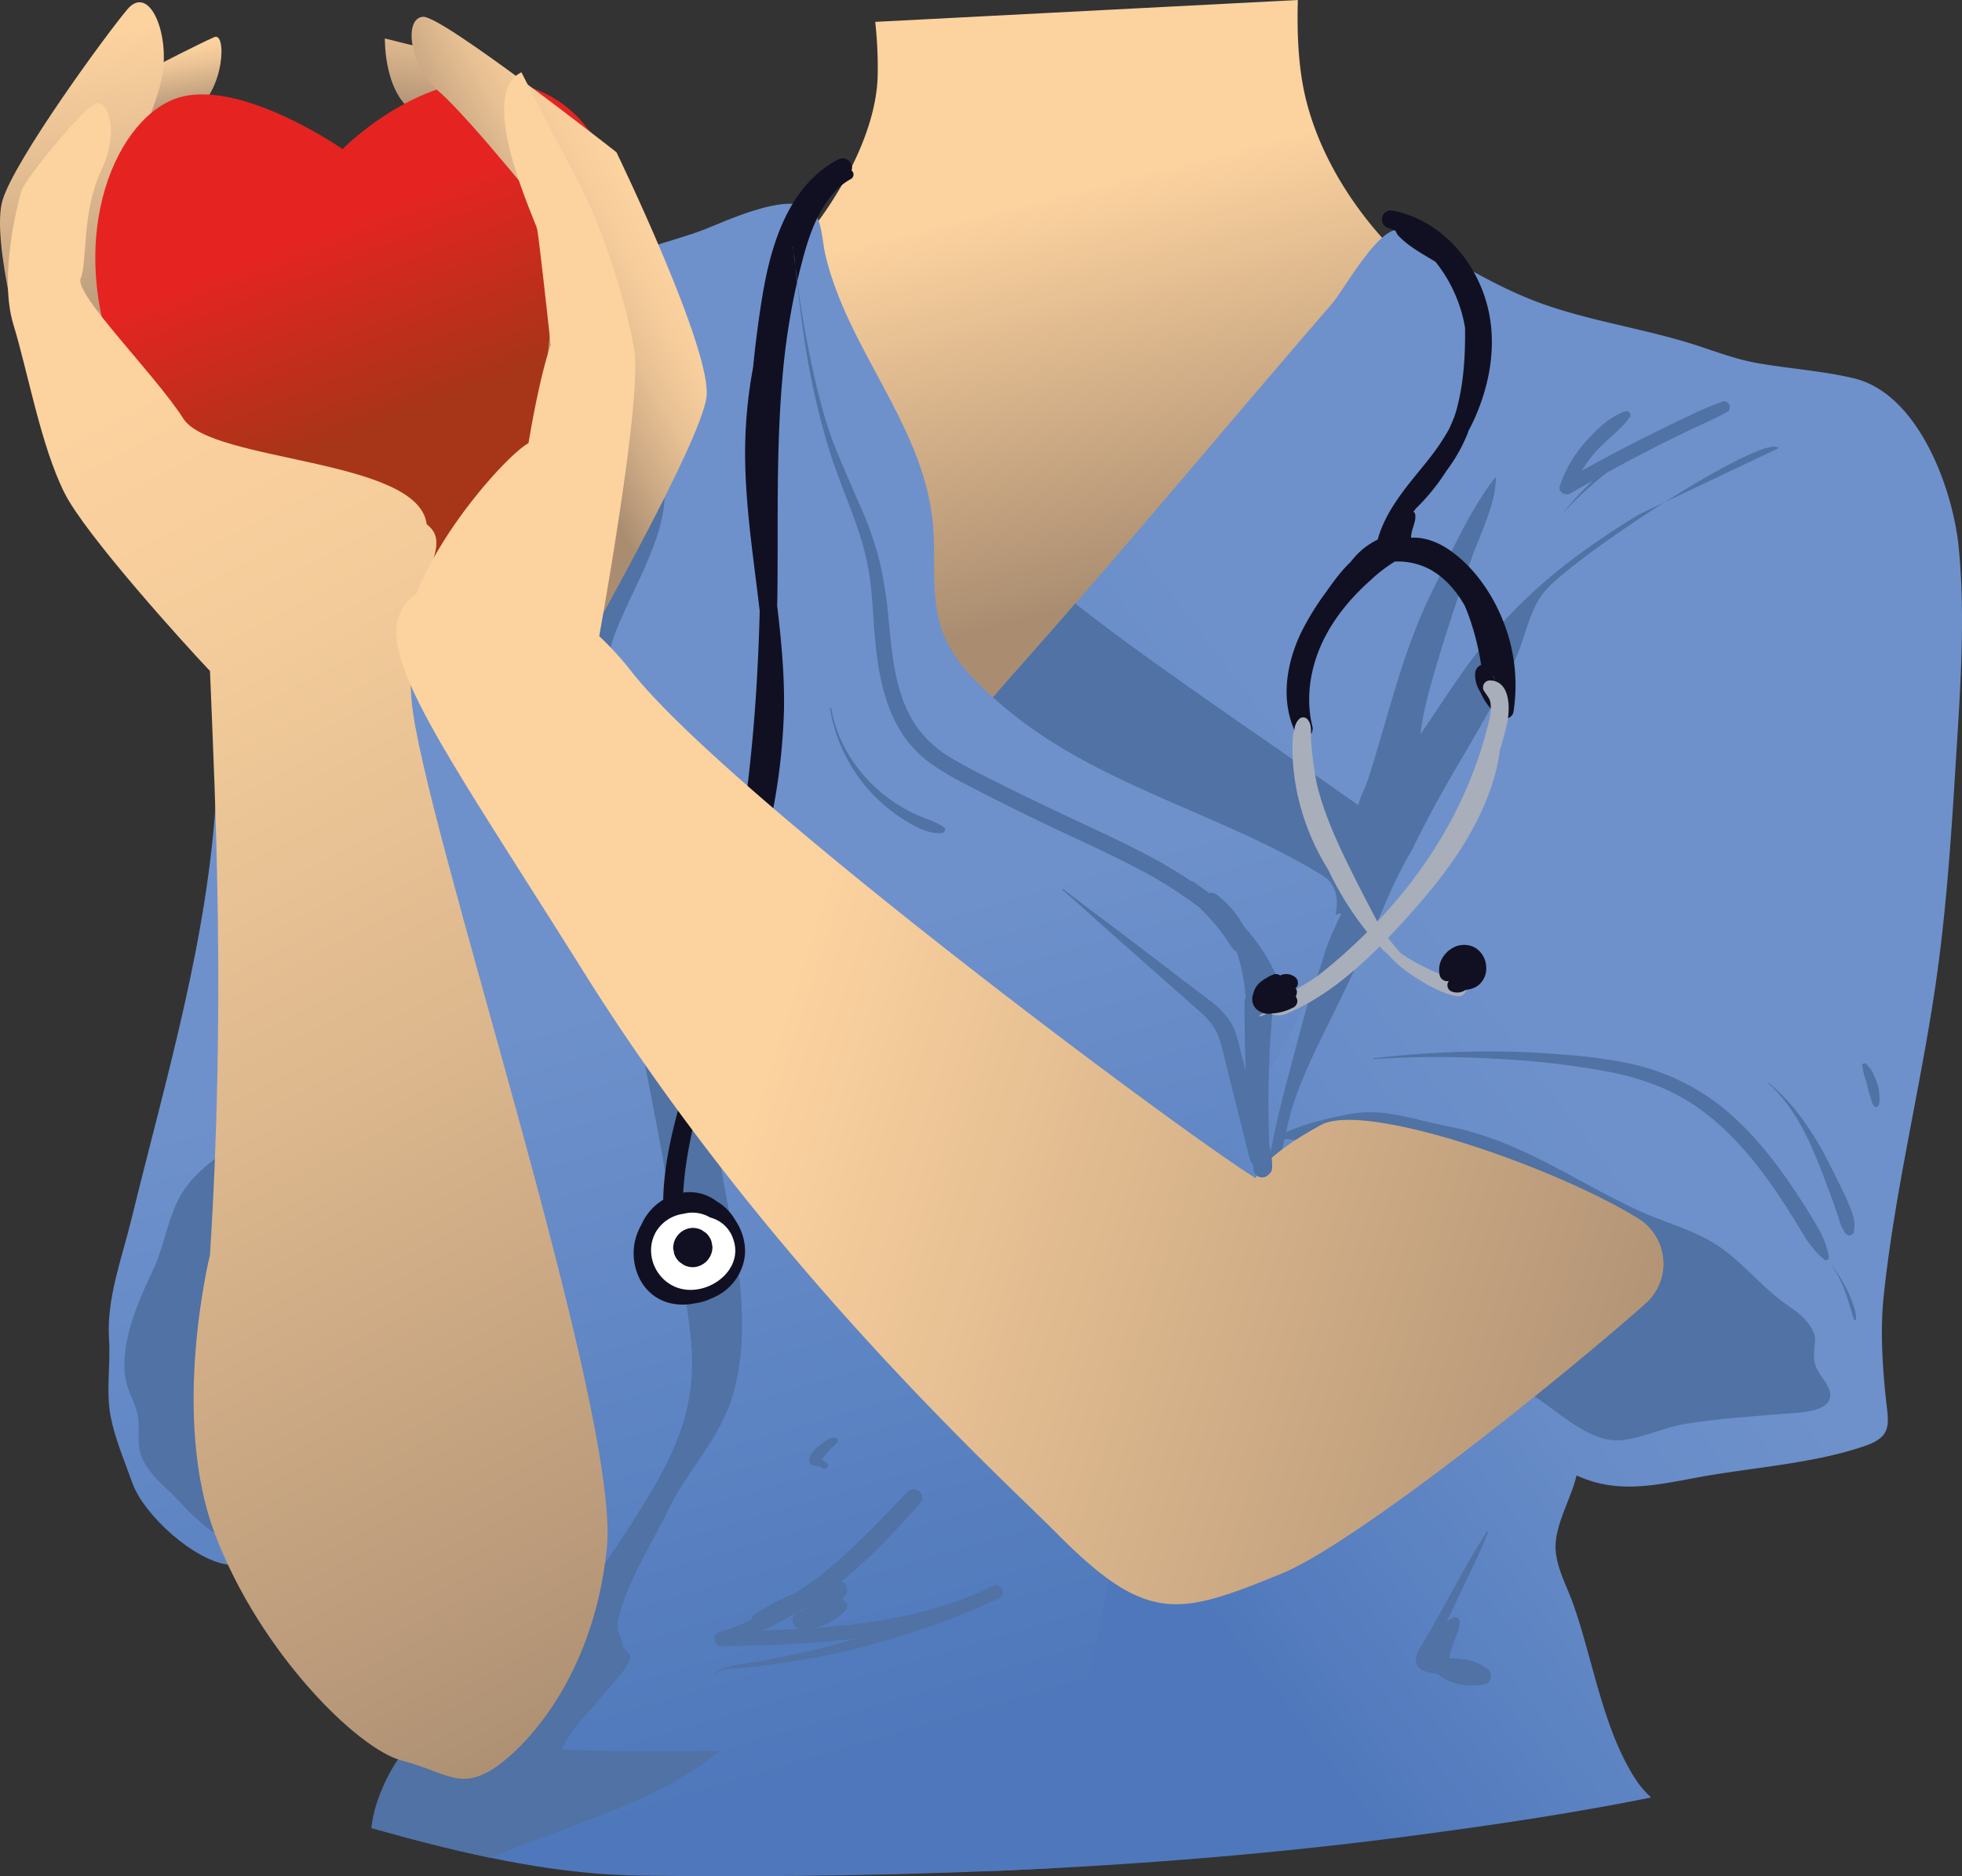 <svg id="_1" data-name="1" xmlns="http://www.w3.org/2000/svg" xmlns:xlink="http://www.w3.org/1999/xlink" viewBox="0 0 687.024 656.87"><rect x="0" y="0" width="687.024" height="656.87" fill="#333333" stroke="none"/><defs><style>.cls-1{fill:url(#Gradiente_sem_nome_124);}.cls-2{fill:url(#Gradiente_sem_nome_86);}.cls-3{fill:#5072a4;}.cls-4{fill:url(#Gradiente_sem_nome_85);}.cls-5{fill:#111022;}.cls-6{fill:#fff;}.cls-7{fill:url(#Gradiente_sem_nome_5);}.cls-8{fill:url(#Gradiente_sem_nome_5-2);}.cls-9{fill:url(#Gradiente_sem_nome_3);}.cls-10{fill:url(#Gradiente_sem_nome_65);}.cls-11{fill:url(#Gradiente_sem_nome_67);}.cls-12{fill:url(#Gradiente_sem_nome_3-2);}.cls-13{fill:url(#Gradiente_sem_nome_124-2);}.cls-14{fill:none;}.cls-15{fill:#a8aeba;}</style><linearGradient id="Gradiente_sem_nome_124" x1="492.083" y1="241.061" x2="464.271" y2="102" gradientTransform="matrix(0.999, -0.052, 0.052, 0.999, -17.717, 29.535)" gradientUnits="userSpaceOnUse"><stop offset="0" stop-color="#aa8d71"/><stop offset="1" stop-color="#fcd29f"/></linearGradient><linearGradient id="Gradiente_sem_nome_86" x1="618.349" y1="395.975" x2="440.351" y2="517.554" gradientTransform="matrix(0.999, -0.052, 0.052, 0.999, -17.717, 29.535)" gradientUnits="userSpaceOnUse"><stop offset="0" stop-color="#6e91cb"/><stop offset="0.356" stop-color="#678cc7"/><stop offset="0.873" stop-color="#547cbe"/><stop offset="0.994" stop-color="#4e78bb"/></linearGradient><linearGradient id="Gradiente_sem_nome_85" x1="322.917" y1="368.699" x2="387.282" y2="642.848" gradientTransform="matrix(0.999, -0.052, 0.052, 0.999, -17.717, 29.535)" gradientUnits="userSpaceOnUse"><stop offset="0" stop-color="#6e91cb"/><stop offset="0.994" stop-color="#4e78bb"/></linearGradient><linearGradient id="Gradiente_sem_nome_5" x1="165.453" y1="59.912" x2="162.319" y2="34.109" gradientTransform="matrix(0.999, -0.052, 0.052, 0.999, -17.717, 29.535)" gradientUnits="userSpaceOnUse"><stop offset="0.097" stop-color="#aa8d71"/><stop offset="0.315" stop-color="#c1a07e"/><stop offset="0.768" stop-color="#ecc496"/><stop offset="1" stop-color="#fcd29f"/></linearGradient><linearGradient id="Gradiente_sem_nome_5-2" x1="142.919" y1="159.861" x2="127.027" y2="29.011" xlink:href="#Gradiente_sem_nome_5"/><linearGradient id="Gradiente_sem_nome_3" x1="247.159" y1="67.494" x2="259.343" y2="8.691" gradientTransform="matrix(0.999, -0.052, 0.052, 0.999, -17.717, 29.535)" gradientUnits="userSpaceOnUse"><stop offset="0.097" stop-color="#aa8d71"/><stop offset="0.355" stop-color="#cdaa85"/><stop offset="0.602" stop-color="#e7c093"/><stop offset="0.825" stop-color="#f7cd9c"/><stop offset="1" stop-color="#fcd29f"/></linearGradient><linearGradient id="Gradiente_sem_nome_65" x1="221.993" y1="96.773" x2="244.874" y2="164.844" gradientTransform="matrix(0.999, -0.052, 0.052, 0.999, -17.717, 29.535)" gradientUnits="userSpaceOnUse"><stop offset="0" stop-color="#e52421"/><stop offset="0.994" stop-color="#a73517"/></linearGradient><linearGradient id="Gradiente_sem_nome_67" x1="335.49" y1="676.716" x2="104.252" y2="172.521" gradientTransform="matrix(0.999, -0.052, 0.052, 0.999, -17.717, 29.535)" gradientUnits="userSpaceOnUse"><stop offset="0.097" stop-color="#aa8d71"/><stop offset="0.193" stop-color="#b69778"/><stop offset="0.543" stop-color="#dcb78d"/><stop offset="0.825" stop-color="#f3cb9a"/><stop offset="1" stop-color="#fcd29f"/></linearGradient><linearGradient id="Gradiente_sem_nome_3-2" x1="271.29" y1="139.699" x2="332.212" y2="110.032" xlink:href="#Gradiente_sem_nome_3"/><linearGradient id="Gradiente_sem_nome_124-2" x1="719.925" y1="448.65" x2="383.37" y2="321.274" xlink:href="#Gradiente_sem_nome_124"/></defs><path class="cls-1" d="M542.785,37.476l-147.99,7.656a146.606,146.606,0,0,1,.851,19.165c-.903,28.692-27.109,59.897-29.498,60.408s.412,100.236.932,125.672,20.674,45.877,32.948,52.403,26.215,14.558,52.129-7.471,81.587-68.672,94.763-90.838,30.976-77.989,30.976-77.989-24.204-21.823-32.236-54.031C542.963,61.635,542.438,49.364,542.785,37.476Z" transform="translate(-88.321 -37.476)"/><path class="cls-2" d="M400.743,645.251c5.781,12.014,11.028,22.43,19.905,32.473,4.325,4.893,7.937,11.108,12.223,14.933,50.582-2.016,101.078-5.977,151.245-12.646,27.4-3.643,55.075-7.701,82.368-13.236a36.958,36.958,0,0,1-4.623-5.155c-12.205-17.92-15.527-42.572-22.703-62.699-2.382-6.682-6.519-13.823-6.116-20.931.45-7.934,5.651-16.509,7.317-23.968,14.232,6.537,27.271,3.513,42.543.685,18.844-3.49,40.319-4.745,58.405-10.984,10.21-3.522,8.214-8.051,7.239-17.878-1.14-11.49-1.811-23.188-.617-34.605,3.824-36.561,12.763-72.223,18.099-108.576,3.793-25.844,5.511-51.744,7.109-77.812,1.521-24.805,3.506-50.993,1.052-75.775-2.047-20.664-14.165-53.733-36.636-59.134-10.952-2.633-22.775-3.387-33.894-5.349-8.802-1.553-16.45-4.861-25.518-7.532-15.904-4.684-32.329-7.278-47.999-12.617-15.278-5.205-28.745-13.418-42.568-21.548-2.058-1.211-7.653-5.253-10.123-5.001-7.522.768-18.583,21.141-22.94,26.175C517.557,186.761,481.551,230.321,444.004,272.492c-10.869,12.207-21.625,25.105-30.003,39.209-10.02,16.867-10.527,35.483-10.866,54.555-.657,36.951-2.025,71.857-15.326,106.843-11.711,30.804-24.118,62.067-17.089,95.397C376.385,595.364,388.912,620.665,400.743,645.251Z" transform="translate(-88.321 -37.476)"/><path class="cls-3" d="M662.18,217.605c-19.37,11.912-34.305,22.932-49.439,39.722-10.801,11.983-18.035,24.131-27.016,37.204.981-8.636,3.565-17.195,6.027-25.565,3.573-12.147,7.681-24.019,11.856-35.978,2.884-8.262,8.778-19.678,8.48-28.623-9.116,11.68-15.761,26.92-22.268,40.136C579.212,266.05,574.671,287.653,567.446,310.062c-1.116,3.461-2.864,6.29-3.468,9.348-29.689-21.067-72.755-49.731-99.123-70.655q-10.367,11.92-20.851,23.736c-10.869,12.207-21.625,25.105-30.003,39.209-.67,1.128-1.291,2.265-1.879,3.409,8.138,20.854,25.783,36.074,49.98,42.878,30.439,8.559,61.512,7.985,91.999.256,1.347-.342,2.685-.725,4.017-1.126q-.783,1.606-1.543,3.216c-6.991,14.849-11.205,31.411-15.383,47.241-3.674,13.92-8.084,29.824-9.369,44.065,5.748-7.005,6.384-18.213,8.99-26.426,3.662-11.546,9.345-22.562,14.675-33.4,5.694-11.577,11.185-23.42,16.776-35.235a158.983,158.983,0,0,1,11.234-22.852c-.035-.027-.066-.052-.101-.079,2.72-5.398,5.497-10.757,8.387-16.026,9.214-16.798,19.679-32.497,27.464-50.089,3.138-7.091,4.659-16.1,9.355-22.262,4.629-6.073,23.824-20.07,42.561-31.928Z" transform="translate(-88.321 -37.476)"/><path class="cls-3" d="M671.163,213.342l39.944-18.956C708.812,191.427,690.225,201.278,671.163,213.342Z" transform="translate(-88.321 -37.476)"/><path class="cls-3" d="M535.812,435.798c3.779-3.688,20.017-7.563,26.612-8.538,11.222-1.659,21.938,2.457,32.679,4.501,25.369,4.827,43.968,18.894,66.952,29.531,9.199,4.258,19.061,6.623,27.506,12.107,8.255,5.36,14.516,13.356,22.328,19.333,3.508,2.684,6.8,4.338,9.481,7.874,4.313,5.688,1.691,6.587,2.232,13.004.395,4.692,5.669,8.369,5.641,12.244-.044,6.208-11.352,6.186-16.92,6.641-11.324.925-22.744,1.661-33.978,3.506-7.065,1.16-16.164,5.356-22.938,5.736-11.515.646-22.264-11.247-31.775-16.548-24.042-13.402-49.34-22.397-73.016-36.671-22.886-13.799-17.923-34.009-2.778-50.954" transform="translate(-88.321 -37.476)"/><path class="cls-4" d="M236.252,590.007c13.219,8.396.978,22.936-1.731,37.225-3.319,17.512-4.822,35.306-5.941,53.075,27.665,7.382,55.53,13.516,84.526,13.855,47.905.56,95.902-.116,143.787-2.628.983-6.768,1.197-14.349,2.063-18.193,10.238-45.45,19.878-91.244,27.927-137.125,2.809-16.012,1.995-32.168,4.817-45.62,11.794-23.005,23.41-46.558,35.994-69.353,8.89-16.103,19.047-31.167,24.142-48.972,2.945-10.292,8.962-22.529-.558-28.381-35.93-22.089-79.842-31.587-112.476-59.825-7.965-6.892-15.8-14.311-19.879-24.036-5.403-12.883-2.474-26.91-4.135-41.058-3.947-33.618-29.772-59.489-37.506-92.479-1.045-4.459-1.106-12.482-4.684-15.47-8.262-6.898-30.792,4.261-38.569,7.149-12.59,4.675-32.332,8.708-42.94,16.786-6.586,5.015-11.773,14.002-18.438,19.808-27.359,23.833-58.557,44.577-83.302,71.252-7.295,7.864-12.796,15.339-17.148,24.868-9.246,20.243-6.925,41.29-8.088,63.259C161.387,365.656,146.566,414.31,134.446,463.938c-3.462,14.176-8.866,28.119-7.954,42.363.585,9.134-1.134,18.405.594,27.209,1.525,7.771,5.001,15.95,7.632,23.296,3.925,10.959,21.668,27.247,33.858,28.523C189.455,587.516,217.715,578.234,236.252,590.007Z" transform="translate(-88.321 -37.476)"/><path class="cls-3" d="M260.179,687.915c27.054-11.627,57.633-18.903,79.973-37.378-18.533-.093-36.47.475-54.971-.585,2.386-6.738,10.466-14.042,15.078-20.007,1.638-2.119,9.02-9.361,8.674-12.498-.193-1.745-2.57-2.63-2.645-4.134-.191-3.786-2.807-3.406-1.132-10.107,3.109-12.437,11.461-25.37,17.056-36.935,6.671-13.789,18.172-25.176,22.58-39.873,7.934-26.452-.014-56.557-4.475-82.874-5.711-33.688-7.67-70.454-20.466-102.499-6.742-16.883-12.707-29.207-14.196-47.508-.756-9.294-5.529-18.93-3.787-28.043,3.311-17.32,30.194-51.389,14.044-68.223-7.452,2.447-22.225,34.19-20.703,48.091-3.675,13.765,3.655,33.509,5.61,47.354,3.658,25.907,4.592,51.662,7.228,77.699,2.465,24.349,7.965,47.922,12.309,72.213,1.914,10.701,3.273,21.107,5.064,31.632,1.732,10.181,3.546,20.131,4.67,30.423,2.438,22.321-3.155,37.733-15.334,57.711-12.455,20.431-26.319,40.339-44.377,56.635C266.964,622.091,263,624.142,259.655,627.216c-4.15,3.813-4.894,6.428-8.878,9.413-6.777,5.078-14.1,5.134-20.118,12.631a63.912,63.912,0,0,0-9.779,17.647,47.769,47.769,0,0,0-2.545,10.617C232.222,681.355,246.131,685.01,260.179,687.915Z" transform="translate(-88.321 -37.476)"/><path class="cls-5" d="M386.49,97.141c.969-2.351-1.828-5.356-4.706-3.838-17.496,9.224-23.655,30.228-26.596,48.388-1.301,8.033-2.362,16.164-3.148,24.338a164.948,164.948,0,0,0-2.812,29.246c-.044,13.257,1.444,26.456,3.08,39.592.684,5.492,1.392,10.985,2.035,16.485-.509,20.18-1.749,40.307-4.171,60.387a629.398,629.398,0,0,1-14.514,78.462c-2.446,9.702-5.435,19.474-8.066,29.333-.951,3.318-1.87,6.645-2.724,9.99-2.326,9.113-4.127,18.552-4.31,28.001a18.973,18.973,0,0,0-7.627,8.702,20.695,20.695,0,0,0-1.914,4.4c-1.993,6.623-.302,14.581,4.897,19.344,4.344,3.98,10.21,4.958,15.719,3.802a18.822,18.822,0,0,0,5.964-1.793,18.438,18.438,0,0,0,11.054-12.347c1.455-5.337-.045-10.939-3.111-15.392a17.331,17.331,0,0,0-6.159-6.112,15.635,15.635,0,0,0-11.41-3.17c-.138.018-.271.047-.408.067.731-13.446,4.2-26.826,7.872-39.919,1.424-4.66,2.854-9.269,4.144-13.809,3.639-12.808,6.854-25.732,9.968-38.677,3.043-12.649,6.183-25.292,8.724-38.053a216.328,216.328,0,0,0,4.584-38.869c.184-12.095-.963-24.155-2.392-36.155.024-1.356.06-2.712.076-4.068.292-25.318-.475-50.72,1.782-75.972a240.805,240.805,0,0,1,5.964-36.866c2.509-10.057,5.323-20.366,12.482-28.194a21.24,21.24,0,0,1,5.565-4.321A1.823,1.823,0,0,0,386.49,97.141Z" transform="translate(-88.321 -37.476)"/><path class="cls-6" d="M345.012,471.133a11.405,11.405,0,0,0-8.015-7.401,12.149,12.149,0,0,0-9.284-1.309,13.261,13.261,0,0,0-9.822,6.545c-4.428,8.168.879,18.471,9.952,19.926C337.633,490.464,348.879,481.492,345.012,471.133Z" transform="translate(-88.321 -37.476)"/><path class="cls-5" d="M337.446,472.08a6.869,6.869,0,0,0-1.922-2.938q-.722-.501-1.445-1.002a6.842,6.842,0,0,0-3.514-.758,7.065,7.065,0,0,0-6.51,7.22q.17.906.34,1.812a6.868,6.868,0,0,0,1.922,2.938q.722.501,1.445,1.002a6.843,6.843,0,0,0,3.514.758,7.065,7.065,0,0,0,6.51-7.22Q337.616,472.986,337.446,472.08Z" transform="translate(-88.321 -37.476)"/><path class="cls-3" d="M176.762,432.094c-7.343,8.417-20.484,13.625-26.345,26.073-3.822,8.118-4.864,16.322-8.665,24.294-5.348,11.213-12.443,27.604-8.954,39.9,1.21,4.264,3.167,6.857,3.862,11.27.644,4.085-.379,8.742.836,12.688,2.155,6.997,8.804,11.577,13.577,16.765,6.875,7.472,13.095,12.859,23.082,16.369,13.366,4.698,23.58-3.331,34.272-10.723,15.399-10.646,25.886-20.153,30.275-39.147,7.162-30.999-12.738-65.693-35.487-86.145C196.858,437.723,189.371,427.764,176.762,432.094Z" transform="translate(-88.321 -37.476)"/><path class="cls-7" d="M130.457,67.673c1.313-1.689,28.644-15.407,32.926-17.22S167.105,68.562,156.385,76.676,123.37,76.793,130.457,67.673Z" transform="translate(-88.321 -37.476)"/><path class="cls-8" d="M98.633,167.721c-1.751-3.092-13.519-45.981-9.469-59.983s36.248-58.105,43.746-66.98,14.722,7.726,12.314,22.703-21.152,52.549-21.152,52.549,7.106,55.331,8.329,58.451S98.633,167.721,98.633,167.721Z" transform="translate(-88.321 -37.476)"/><path class="cls-9" d="M242.433,55.78l-19.347-4.834s-.465,21.773,12.533,26.936S255.65,65.175,242.433,55.78Z" transform="translate(-88.321 -37.476)"/><path class="cls-10" d="M306.331,136.151c-17.344,63.332-67.773,107.182-77.002,105.941s-79.889-27.371-99.539-75.042-.07-89.925,21.973-95.648,56.506,18.27,56.506,18.27,34.817-35.596,69.409-20.202S306.331,136.151,306.331,136.151Z" transform="translate(-88.321 -37.476)"/><path class="cls-11" d="M232.401,282.277c-3.166-40.682,16.363-52.832,5.317-61.278-2.791-23.196-75.381-21.563-85.195-36.969s-38.329-43.637-35.958-49.064.383-23.36,7.078-37.499,2.417-25.057-1.761-23.78-24.637,26.206-26.005,30.521-7.99,30.119-2.882,46.83,9.624,42.47,17.906,59.016c7.284,14.552,41.704,52.624,50.953,62.345,1.869,46.113,5.496,118.032-.015,204.495,0,0-14.056,56.426,1.889,98.038s50.023,74.86,65.083,78.855,19.593,9.596,29.928,4.287,37.143-30.567,42.086-78.564S235.567,322.959,232.401,282.277Z" transform="translate(-88.321 -37.476)"/><path class="cls-12" d="M294.455,261.561c.949-2.171,38.875-68.85,41.228-84.885s-31.498-85.897-31.498-85.897S243.363,43.001,236.485,43.357s-4.944,17.231,5.601,26.233,41.722,47.705,42.334,49.265-12.213,112.56-12.213,112.56Z" transform="translate(-88.321 -37.476)"/><path class="cls-13" d="M661.915,464.012c-29.853-18.339-95.676-40.979-110.952-32.711-21.673,11.731-22.904,18.69-22.904,18.69-26.854-16.647-185.205-134.705-218.718-177.53a105.125,105.125,0,0,0-11.192-12.249c3.828-21.472,14.792-85.448,12.267-100.265-3.047-17.878-11.266-43.446-20.661-60.995s-18.845-36.158-18.845-36.158c-16.045,7.726,4.798,51.737,5.492,54.884s4.753,40.6,4.753,40.6c-4.159,11.885-7.771,34.352-7.771,34.352-6.501,3.418-29.78,28.593-39.232,52.753a15.626,15.626,0,0,0-6.402,8.49c-4.916,17.76,19.418,51.255,65.321,124.463,64.755,103.273,147.809,178.27,165.02,195.692,31.907,32.299,42.881,29.079,78.728,14.493,26.107-10.623,97.767-68.12,127.719-94.665A18.644,18.644,0,0,0,661.915,464.012Z" transform="translate(-88.321 -37.476)"/><path class="cls-14" d="M532.501,448.701c14.931-36.538,36.33-70.593,50.121-107.82,13.598-36.707,28.815-73.46,45.297-108.771" transform="translate(-88.321 -37.476)"/><path class="cls-14" d="M681.215,508.641a4.894,4.894,0,0,0,1.751,3.092" transform="translate(-88.321 -37.476)"/><path class="cls-3" d="M534.322,377.158c-.6-1.23-1.233-2.442-1.91-3.631a64.367,64.367,0,0,0-4.299-6.578c-1.357-1.826-2.807-3.558-4.308-5.239a34.359,34.359,0,0,0-9.388-10.993,3.196,3.196,0,0,0-2.688-.546c-1.604-1.356-3.45-2.386-5.074-3.708a2.409,2.409,0,0,0-1.315-.552c-9.481-6.391-19.871-11.598-30.065-16.417-11.961-5.654-23.975-11.17-35.795-17.117-5.984-3.01-12.072-5.94-17.82-9.388a38.519,38.519,0,0,1-13.124-12.245c-6.837-10.768-7.806-23.836-9.047-36.189a146.043,146.043,0,0,0-3.242-20.857,123.79,123.79,0,0,0-6.853-19.403c-2.762-6.332-5.53-12.658-8.178-19.037a147.051,147.051,0,0,1-6.233-19.625,344.021,344.021,0,0,1-7.674-41.447c-.148-1.131-.32-2.272-.491-3.416.08.834.163,1.665.26,2.488.344,2.905.672,5.812,1.016,8.717.698,5.907,1.476,11.806,2.41,17.681a265.069,265.069,0,0,0,7.753,33.949c3.28,11.046,8.167,21.522,11.573,32.531a88.798,88.798,0,0,1,3.543,17.5c.596,5.961.823,11.954,1.394,17.916,1.013,10.569,2.859,21.292,8.16,30.645a39.198,39.198,0,0,0,9.974,11.576,89.842,89.842,0,0,0,13.903,8.448q16.218,8.462,32.78,16.242c8.565,4.024,17.189,7.932,25.581,12.311a151.549,151.549,0,0,1,23.15,14.435c1.348,1.381,2.733,2.719,4.023,4.161a71.916,71.916,0,0,1,5.072,6.416q1.258,1.864,2.515,3.729a2.945,2.945,0,0,0,1.383,1.139,53.159,53.159,0,0,1,2.374,9.153c.385,2.256.65,4.528.862,6.806a2.996,2.996,0,0,0-.392,1.481q-.094,11.522.357,23.04c.007.435.016.871.022,1.306q-.867-3.385-1.733-6.77c-.929-3.627-1.726-7.365-3.723-10.589a29.499,29.499,0,0,0-7.283-7.416c-3.116-2.415-6.283-4.765-9.411-7.165Q492.523,372.93,482.622,365.417c-7.29-5.559-14.705-10.971-21.917-16.626-.199-.156-.462.127-.266.295,6.125,5.268,12.066,10.76,18.121,16.113,5.99,5.295,11.962,10.612,17.969,15.888q4.456,3.914,8.894,7.848c2.526,2.247,5.277,4.429,7.286,7.176,2.068,2.827,2.981,6.062,3.818,9.419q1.44,5.776,2.871,11.553,3.285,13.22,6.628,26.425a2.6,2.6,0,0,0,.98,1.423c.074.679.138,1.359.215,2.037a3.085,3.085,0,0,0,5.407,1.645,2.903,2.903,0,0,0,1.158-2.3,28.476,28.476,0,0,0-.991-7.844c-.46-11.71-.42-23.426.25-35.137q.606-10.59,1.871-21.125a16.701,16.701,0,0,0,.3-2.711A6.435,6.435,0,0,0,534.322,377.158Z" transform="translate(-88.321 -37.476)"/><path class="cls-3" d="M365.949,123.941c.076.38.128.768.191,1.152-.029-.391-.072-.782-.088-1.172C366.049,123.847,365.934,123.863,365.949,123.941Z" transform="translate(-88.321 -37.476)"/><path class="cls-3" d="M366.819,130.771c-.182-1.899-.37-3.807-.679-5.677C366.279,126.983,366.536,128.88,366.819,130.771Z" transform="translate(-88.321 -37.476)"/><path class="cls-3" d="M418.853,327.123c-3.133-2.178-7.013-3.179-10.438-4.805a53.904,53.904,0,0,1-9.909-6.08,52.97,52.97,0,0,1-14.788-17.743,48.055,48.055,0,0,1-4.343-13.028c-.048-.261-.463-.25-.422.022a56.854,56.854,0,0,0,26.124,39.127c3.748,2.289,8.499,4.968,13.062,4.518C419.023,329.047,419.738,327.738,418.853,327.123Z" transform="translate(-88.321 -37.476)"/><path class="cls-3" d="M691.44,178.1a113.42,113.42,0,0,0-11.684,4.977q-2.502,1.138-4.962,2.367-5.914,2.825-11.769,5.772-10.537,5.331-20.832,11.117a43.26,43.26,0,0,1,5.222-7.06c3.664-4.061,8.309-7.186,11.516-11.636a1.34,1.34,0,0,0-1.406-2.151c-5.654,1.855-10.209,6.399-14.073,10.78a42.999,42.999,0,0,0-8.933,15.368c-.694,2.18,2.05,3.56,3.734,2.575q3.922-2.295,7.883-4.522c-.071.068-.145.133-.216.2a113.473,113.473,0,0,0-10.324,11.212c-.02.025.015.057.037.033A128.847,128.847,0,0,1,650.763,203.101q7.26-4.01,14.631-7.812,6.731-3.464,13.555-6.741c4.734-2.269,9.62-4.347,14.218-6.876C695.137,180.588,693.541,177.24,691.44,178.1Z" transform="translate(-88.321 -37.476)"/><path class="cls-3" d="M728.691,477.32a30.513,30.513,0,0,0-2.8-8.235c-1.306-2.419-2.732-4.763-4.18-7.099-2.967-4.787-6.054-9.503-9.36-14.064-6.442-8.887-13.737-17.281-22.483-23.975a78.556,78.556,0,0,0-32.314-14.42,171.711,171.711,0,0,0-19.83-2.668c-6.968-.606-13.958-1.044-20.951-1.2a349.533,349.533,0,0,0-47.485,2.331.137.137,0,0,0,.014.273,343.223,343.223,0,0,1,41.631-.166,299.611,299.611,0,0,1,40.493,4.564c11.592,2.232,22.608,6.192,32.226,13.155,8.563,6.199,15.797,14.08,22.109,22.517,3.699,4.945,7.112,10.098,10.368,15.344,1.593,2.567,3.129,5.168,4.744,7.721a34.119,34.119,0,0,0,6.15,7.014A1.04,1.04,0,0,0,728.691,477.32Z" transform="translate(-88.321 -37.476)"/><path class="cls-3" d="M737.359,494.603a37.107,37.107,0,0,0-2.006-4.992,62.158,62.158,0,0,0-5.4-8.989.037.037,0,0,0-.062.041,43.988,43.988,0,0,1,4.659,9.392c.566,1.577,1.089,3.179,1.551,4.789q.347,1.209.713,2.414a9.948,9.948,0,0,0,.816,2.286.339.339,0,0,0,.608-.112A12.265,12.265,0,0,0,737.359,494.603Z" transform="translate(-88.321 -37.476)"/><path class="cls-3" d="M737.641,465.044a24.264,24.264,0,0,0-.922-3.377,62.268,62.268,0,0,0-2.597-6.088c-1.684-3.627-3.486-7.207-5.312-10.764A102.638,102.638,0,0,0,716.471,425.409a65.75,65.75,0,0,0-9.011-8.92c-.099-.08-.23.063-.133.148,11.405,10.017,16.677,24.963,21.829,38.793.825,2.214,1.676,4.415,2.402,6.665.35,1.084.704,2.166,1.045,3.252a15.901,15.901,0,0,0,.667,1.828c.275.606.754,1.105,1.017,1.705a1.685,1.685,0,0,0,3.265-.615A13.141,13.141,0,0,0,737.641,465.044Z" transform="translate(-88.321 -37.476)"/><path class="cls-3" d="M745.659,416.846a28.656,28.656,0,0,0-1.426-3.485,9.306,9.306,0,0,0-1.003-1.741,17.574,17.574,0,0,1-1.298-1.526c-.484-.802-1.897-.16-1.507.729a7.705,7.705,0,0,1,.357,1.72,15.385,15.385,0,0,0,.514,1.925c.357,1.113.661,2.247.947,3.38a33.641,33.641,0,0,0,.935,3.371c.4,1.091.562,2.531,1.315,3.44a.908.908,0,0,0,1.542-.08c.602-1.089.388-2.521.38-3.72A13.547,13.547,0,0,0,745.659,416.846Z" transform="translate(-88.321 -37.476)"/><path class="cls-3" d="M436.285,592.649c-.435.209-.873.409-1.309.616-19.25,9.185-40.413,12.685-61.556,14.192a20,20,0,0,0,11.014-6.265,2.213,2.213,0,0,0-1.303-3.625q.78-1.002,1.495-2.07a3.049,3.049,0,0,0-.418-3.407,2.925,2.925,0,0,0-1.346-.887,189.174,189.174,0,0,0,17.071-15.835c3.63-3.77,7.126-7.663,10.568-11.604,2.529-2.895-1.783-6.774-4.427-3.991-9.713,10.225-19.556,20.547-30.545,29.401-2.881,2.175-5.851,4.236-8.937,6.143-.033.02-.067.039-.1.059a80.533,80.533,0,0,0-13.692,7.058,2.797,2.797,0,0,0-1.284,2.051,89.175,89.175,0,0,1-11.298,4.358c-2.823.867-1.92,5.087.945,5.013,15.709-.401,31.59-.819,47.231-2.777a309.258,309.258,0,0,1-31.999,7.61c-3.776.686-7.641,1.124-11.383,1.95-2.431.537-5.275,1.13-6.592,3.477-.048.085.081.148.132.068,1.865-2.906,5.628-2.445,8.612-2.705,3.36-.293,6.714-.641,10.059-1.076q10.093-1.311,20.073-3.339a270.616,270.616,0,0,0,39.008-11.076c2.709-.986,5.399-2.023,8.079-3.086a123.94,123.94,0,0,0,13.294-5.674c.036-.017.073-.032.11-.049l-.001-.003c.185-.092.374-.174.558-.267C440.729,595.703,438.726,591.475,436.285,592.649ZM362.364,608.092c-2.281.1-4.562.166-6.844.24,2.014-.979,3.999-2.013,5.944-3.117,2.572-1.287,5.076-2.688,7.524-4.177.682-.271,1.376-.514,2.066-.765a25.073,25.073,0,0,1-3.174,1.59,3.098,3.098,0,0,0,.383,5.926Q365.311,607.958,362.364,608.092Z" transform="translate(-88.321 -37.476)"/><path class="cls-3" d="M380.579,540.772a9.656,9.656,0,0,0-1.472.288,6.109,6.109,0,0,0-1.429.75,18.209,18.209,0,0,0-2.282,1.635l-.056.049c-.017.012-.037.027-.077.058-.071.054-.14.111-.209.167-.268.217-.535.438-.784.677-.328.315-.638.649-.938.991a5.441,5.441,0,0,0-1.645,3.417,1.827,1.827,0,0,0,1.823,1.758c.234.035.472.068.699.12a5.672,5.672,0,0,1,.852.193c.483.198 1.0.472,1.493.698a1.156,1.156,0,0,0,1.061-2.052c-.472-.283-.947-.577-1.422-.845l-.007.048-.094-.109.004-.006c.194-.277.374-.559.557-.843.061-.095.124-.188.186-.282.052-.079.057-.092.049-.085.083-.114.179-.226.254-.324.263-.346.496-.713.785-1.039.272-.306.561-.592.847-.884.142-.145.278-.295.419-.441.078-.081.158-.16.237-.239.024-.024.022-.022.035-.034a11.935,11.935,0,0,0,1.151-.955c.28-.302.542-.62.812-.931A1.08,1.08,0,0,0,380.579,540.772Z" transform="translate(-88.321 -37.476)"/><path class="cls-3" d="M602.274,589.8c2.516-5.254,5.01-10.522,7.114-15.945a.199.199,0,0,0-.353-.183c-5.962,9.025-10.924,18.748-16.212,28.188q-2.002,3.574-4.031,7.133c-1.314,2.314-2.867,4.581-4.031,6.971-1.243,2.55-.732,5.363,2.084,6.473a17.938,17.938,0,0,0,4.838,1.003,15.194,15.194,0,0,0,6.33,3.349,21.132,21.132,0,0,0,10.269.321c2.26-.434,2.76-3.873,1.089-5.201-3.365-2.675-7.31-3.493-11.502-3.81-.691-.052-1.383-.08-2.075-.111a12.436,12.436,0,0,1,.538-2.367,32.808,32.808,0,0,1,1.129-3.417c.87-2.271,1.992-4.551,2.017-7.02a1.578,1.578,0,0,0-2.056-1.404,7.2,7.2,0,0,0-2.573,1.552c.311-.647.625-1.294.932-1.942Q599.008,596.586,602.274,589.8Z" transform="translate(-88.321 -37.476)"/><path class="cls-5" d="M615.228,256.333c-3.479-9.367-9.323-18.456-17.21-24.714-4.301-3.412-9.465-6.051-15.084-5.91-.159.004-.315.017-.471.028-.002-.083-.016-.166-.015-.249.001-.171.008-.342.017-.512.011-.082.035-.311.044-.37a12.312,12.312,0,0,1,.313-1.479c.061-.221.127-.441.195-.659.052-.167.197-.59.062-.207.204-.575.353-1.153.531-1.734a8.053,8.053,0,0,0,.304-1.562,6.528,6.528,0,0,0-.027-1.319,1.371,1.371,0,0,0-.649-1.013c.301-.388.603-.775.911-1.159a73.42,73.42,0,0,0,10.677-13.167,57.027,57.027,0,0,0,7.261-12.721c.181-.457.331-.921.501-1.381.784-1.475,1.537-2.97,2.218-4.519,4.21-9.576,6.569-20.1,5.755-30.591a49.099,49.099,0,0,0-9.582-25.615c-6.123-8.139-14.833-14.341-24.947-16.248a3.15,3.15,0,0,0-1.358,6.152c.798.275,1.579.584,2.346.916a5.033,5.033,0,0,0,1.419,2.143c3.21,3.224,7.149,5.465,11.022,7.77q.765.455,1.528.926a50.406,50.406,0,0,1,9.573,19.367c.309,1.225.554,2.464.769,3.713.116,9.771-.449,19.622-3.086,29.074-.167.599-.371,1.185-.557,1.777-.599,1.563-1.259,3.103-1.958,4.626-1.144,2.029-2.37,4.012-3.687,5.929-2.619,3.811-5.627,7.344-8.532,10.935-5.392,6.665-10.535,13.651-12.768,21.836a25.432,25.432,0,0,0-8.886,7.078c-.221.264-.43.538-.647.804-3.464,3.244-6.24,7.227-8.979,11.072a92.514,92.514,0,0,0-8.348,13.683c-5.074,10.623-7.231,23.544-2.062,34.563a3.264,3.264,0,0,0,3.999,2.005,3.23,3.23,0,0,0,2.005-3.999c-2.287-9.428-.786-19.586,3.147-28.37,3.937-8.793,10.137-16.313,17.318-22.664a51.328,51.328,0,0,1,8.449-6.489,23.934,23.934,0,0,1,8.558,1.162c7.017,2.238,12.327,7.975,15.907,14.268a63.601,63.601,0,0,1,2.325,6.226,91.76,91.76,0,0,1,3.437,14.547,3.254,3.254,0,0,0-2.086,2.993,10.751,10.751,0,0,0,1.799,6.468,22.61,22.61,0,0,0,6.42,8.552c1.721,1.408,4.815.81,5.198-1.664A60.621,60.621,0,0,0,615.228,256.333Z" transform="translate(-88.321 -37.476)"/><path class="cls-15" d="M611.793,275.969a14.677,14.677,0,0,1-.377-1.702c-.011-.077-.128-.053-.103.019a10.148,10.148,0,0,1,.391,1.659,6.554,6.554,0,0,0-1.808-.236,2.426,2.426,0,0,0-1.89,3.727c.496.69,1.056,1.522,1.522,2.238.083.127.163.265.24.401.035.088.147.336.169.41.08.26.169.515.236.78.033.13.05.187.061.216-0.0.035.004.111.022.276a15.694,15.694,0,0,1-.474,5.817,138.246,138.246,0,0,1-4.09,14.08,149.255,149.255,0,0,1-12.121,26.186,164.351,164.351,0,0,1-22.947,30.276q-4.296-8.033-8.372-16.193c-5.118-10.251-10.052-20.676-12.797-31.838a122.095,122.095,0,0,1-2.043-15.657c-.008-.57-.019-1.14-.016-1.711.01-1.803.092-3.77-1.099-5.226a2.005,2.005,0,0,0-3.097-.237,5.923,5.923,0,0,0-1.623,3.856,4.172,4.172,0,0,0-.508,1.768c-1.053,15.327,3.113,31.142,10.738,44.408.529.921,1.083,1.825,1.629,2.734a111.001,111.001,0,0,0,13.601,21.787q-5.23,5.214-10.839,10.031c-2.146,1.846-4.359,3.633-6.609,5.372-.856.588-1.715,1.172-2.589,1.731-2.12,1.354-4.3,2.617-6.539,3.764-1.077.552-2.172,1.065-3.282,1.549a18.192,18.192,0,0,0-1.968.879,7.876,7.876,0,0,0-1.785,1.626,2.588,2.588,0,0,0-.549,2.12c-1.13.692-2.27,1.368-3.423,2.017a.237.237,0,0,0,.204.421q1.79-.7,3.575-1.417a1.942,1.942,0,0,0,1.508.967,7.541,7.541,0,0,0,4.017-.449c1.206-.516,2.393-1.072,3.573-1.646q3.196-1.554,6.246-3.381a97.283,97.283,0,0,0,11.603-8.275c3.928-3.232,7.655-6.685,11.25-10.273.132.14.257.288.39.428.823.86,1.706,1.666,2.613,2.448a43.469,43.469,0,0,0,10.723,8.666,41.961,41.961,0,0,0,4.474,2.64c2.744,1.377,5.908,2.844,8.968,3.203a2.552,2.552,0,0,0,2.891-1.609,2.516,2.516,0,0,0-1.191-3.086c-2.574-1.254-5.394-2.009-8.034-3.142a86.213,86.213,0,0,1-7.801-3.725c-1.862-1.031-3.699-2.145-5.49-3.314-1.218-1.316-2.356-2.701-3.502-4.103-.375-.458-.729-.937-1.096-1.403q3.47-3.6,6.811-7.322c13.44-14.92,25.845-31.323,30.957-51.086a56.971,56.971,0,0,0,1.359-7.265A92.85,92.85,0,0,0,616.184,289.93C617.062,285.433,617,277.445,611.793,275.969Z" transform="translate(-88.321 -37.476)"/><path class="cls-5" d="M604.928,369.312a8.036,8.036,0,0,0-8.578.444,9.561,9.561,0,0,0-3.291,3.735,8.187,8.187,0,0,0-.543,5.619,2.722,2.722,0,0,0,2.021,1.822,2.603,2.603,0,0,0,1.136-.019,2.389,2.389,0,0,0,.759,3.604,5.217,5.217,0,0,0,5.127-.501,8.495,8.495,0,0,0,3.973-1.256,7.486,7.486,0,0,0,3.211-6.591A8.234,8.234,0,0,0,604.928,369.312Z" transform="translate(-88.321 -37.476)"/><path class="cls-5" d="M542.8,381.834a2.531,2.531,0,0,0-.823-2.135,4.974,4.974,0,0,0-5.389-.709,2.447,2.447,0,0,0-2.22-.368,9.961,9.961,0,0,0-2.518,1.225,12.058,12.058,0,0,0-2.707,1.955,7.197,7.197,0,0,0-1.917,3.396,6.519,6.519,0,0,0-.424,1.909,4.836,4.836,0,0,0,3.046,4.666,5.64,5.64,0,0,0,.993.443,5.373,5.373,0,0,0,2.825.08,18.405,18.405,0,0,0,7.794-2.232,2.533,2.533,0,0,0,1.011-2.906,2.837,2.837,0,0,0-.416-.731,4.595,4.595,0,0,0,.411-1.682,1.512,1.512,0,0,0-.521-1.22A2.507,2.507,0,0,0,542.8,381.834Z" transform="translate(-88.321 -37.476)"/></svg>